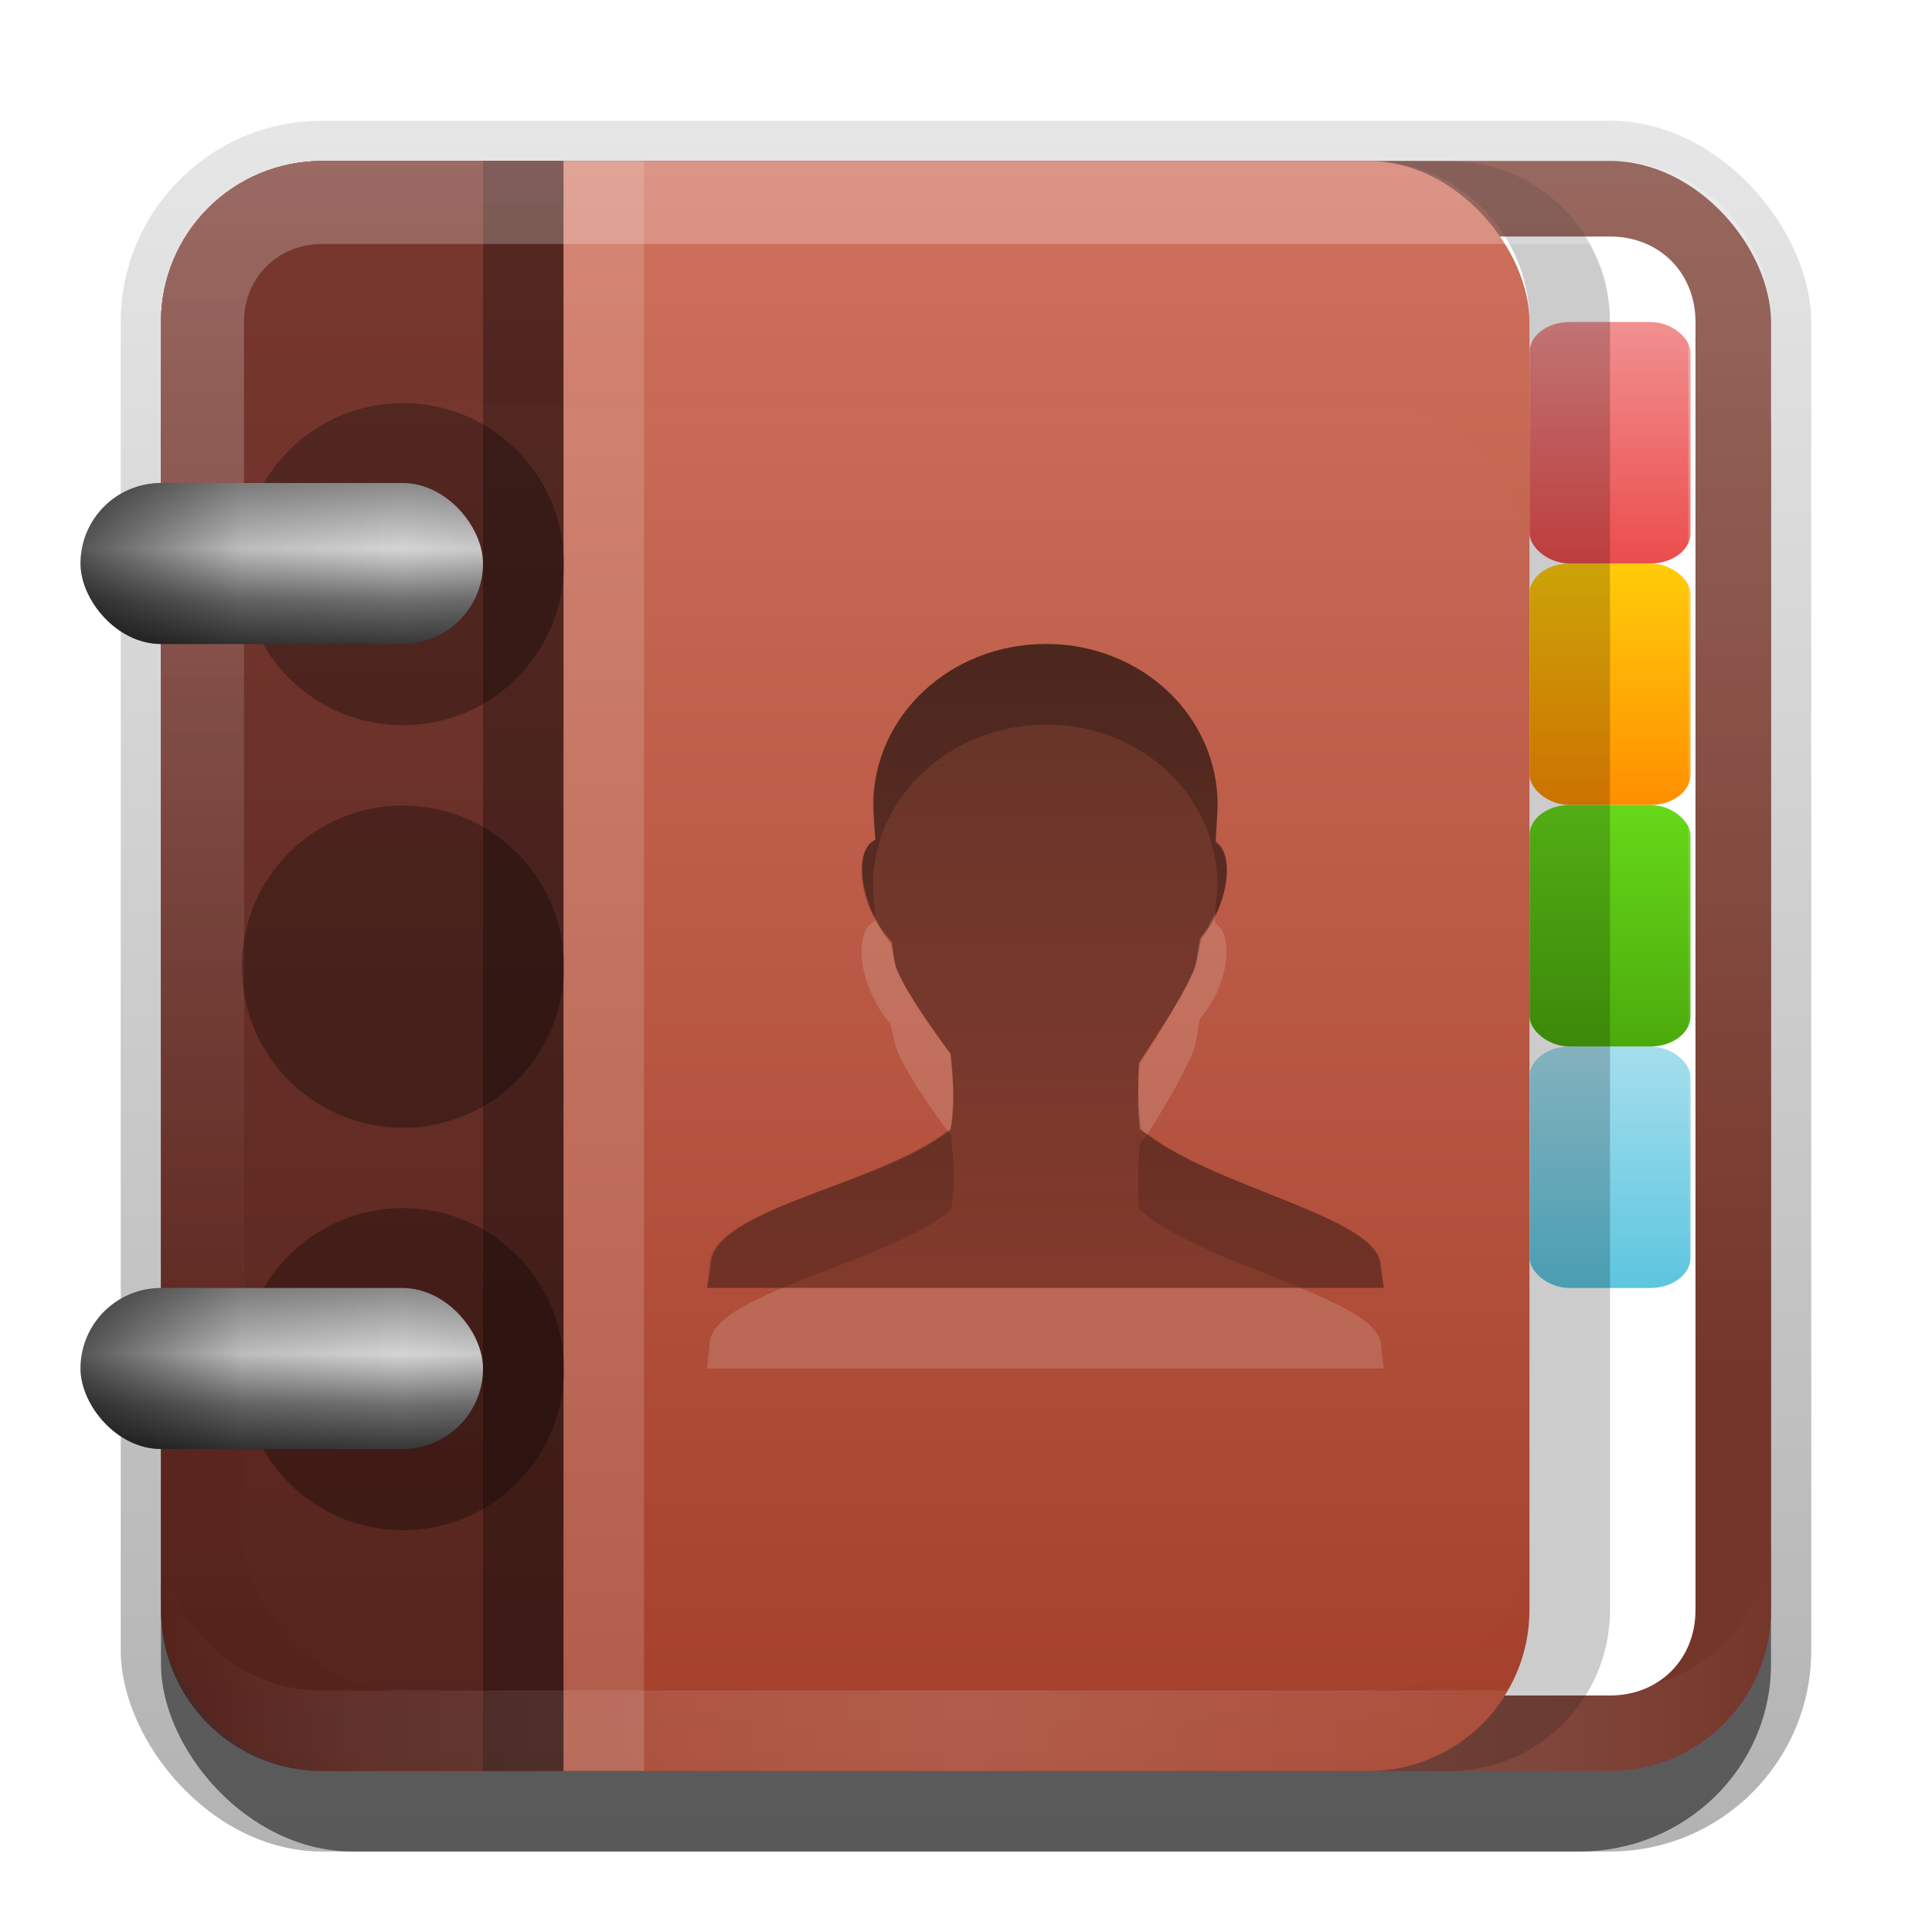 <?xml version="1.0" encoding="UTF-8"?>
<!-- Created with Inkscape (http://www.inkscape.org/) -->
<svg id="svg2" width="24" height="24" version="1.1" xmlns="http://www.w3.org/2000/svg" xmlns:cc="http://creativecommons.org/ns#" xmlns:dc="http://purl.org/dc/elements/1.1/" xmlns:rdf="http://www.w3.org/1999/02/22-rdf-syntax-ns#" xmlns:xlink="http://www.w3.org/1999/xlink">
 <defs id="defs4">
  <linearGradient id="linearGradient3335" x1="11.375" x2="11.375" y1="22" y2="-9.817" gradientUnits="userSpaceOnUse">
   <stop id="stop3330" offset="0"/>
   <stop id="stop3333" stop-opacity="0" offset="1"/>
  </linearGradient>
  <filter id="filter3194" x="-.18" y="-.18" width="1.36" height="1.36" color-interpolation-filters="sRGB">
   <feGaussianBlur id="feGaussianBlur3196" stdDeviation="1.2"/>
  </filter>
  <clipPath id="clipPath2849">
   <rect id="rect2851" x="1" y="1" width="20" height="20" rx="2" ry="2" fill="#fff" fill-rule="evenodd"/>
  </clipPath>
  <linearGradient id="linearGradient3660" x1="5" x2="5" y1="21" y2=".975" gradientTransform="translate(1,-1)" gradientUnits="userSpaceOnUse">
   <stop id="stop3642-6" stop-color="#3f1a17" offset="0"/>
   <stop id="stop3644-2" stop-color="#642a24" offset="1"/>
  </linearGradient>
  <linearGradient id="linearGradient3670" x1="-3.061" x2="-3.061" y1="27.258" y2="7.254" gradientTransform="translate(12.119 -7.258)" gradientUnits="userSpaceOnUse">
   <stop id="stop4003" stop-color="#a23e29" offset="0"/>
   <stop id="stop4005" stop-color="#cf715d" offset="1"/>
  </linearGradient>
  <linearGradient id="linearGradient3745">
   <stop id="stop3747" stop-color="#8a8a8a" offset="0"/>
   <stop id="stop3753" stop-color="#d5d5d5" offset=".41"/>
   <stop id="stop3755" stop-color="#6f6f6f" offset=".727"/>
   <stop id="stop3749" stop-color="#373737" offset="1"/>
  </linearGradient>
  <linearGradient id="linearGradient3761">
   <stop id="stop3763" offset="0"/>
   <stop id="stop3769" stop-opacity=".194" offset=".5"/>
   <stop id="stop3765" stop-opacity="0" offset="1"/>
  </linearGradient>
  <linearGradient id="linearGradient3750" x1="9" x2="9" y1="22" y2="26" gradientTransform="matrix(.5 0 0 .5 -2 -4)" gradientUnits="userSpaceOnUse" xlink:href="#linearGradient3745"/>
  <linearGradient id="linearGradient3752" x1="4" x2="12" y1="24" y2="24" gradientTransform="matrix(.5 0 0 .5 -2 -4)" gradientUnits="userSpaceOnUse" spreadMethod="reflect" xlink:href="#linearGradient3761"/>
  <linearGradient id="linearGradient3812" x1="84" x2="84" y1="44" y2="28" gradientTransform="matrix(.25 0 0 .188 -.75 2.75)" gradientUnits="userSpaceOnUse">
   <stop id="stop3808" stop-color="#4baa0c" offset="0"/>
   <stop id="stop3810" stop-color="#66d819" offset="1"/>
  </linearGradient>
  <linearGradient id="linearGradient3791" x1="83" x2="83" y1="26" y2="9.969" gradientTransform="matrix(.25 0 0 .188 -.75 3.125)" gradientUnits="userSpaceOnUse">
   <stop id="stop3787" stop-color="#ff8e00" offset="0"/>
   <stop id="stop3789" stop-color="#ffcc0a" offset="1"/>
  </linearGradient>
  <linearGradient id="linearGradient3902" x1="84" x2="84" y1="62" y2="45.969" gradientTransform="matrix(.25 0 0 .188 -.75 2.375)" gradientUnits="userSpaceOnUse">
   <stop id="stop3816" stop-color="#5cc5df" offset="0"/>
   <stop id="stop3818" stop-color="#a4deed" offset="1"/>
  </linearGradient>
  <linearGradient id="linearGradient3845" x1="11" x2="21" y1="19.5" y2="19.5" gradientTransform="translate(1,-1)" gradientUnits="userSpaceOnUse" spreadMethod="reflect">
   <stop id="stop3833" stop-color="#fff" offset="0"/>
   <stop id="stop3821" stop-color="#fff" stop-opacity=".498" offset=".75"/>
   <stop id="stop3835" stop-color="#fff" stop-opacity="0" offset="1"/>
  </linearGradient>
  <linearGradient id="linearGradient3892" x1="10" x2="10" y1="1" y2="16" gradientTransform="translate(1,-1)" gradientUnits="userSpaceOnUse">
   <stop id="stop3825" stop-color="#fff" offset="0"/>
   <stop id="stop3829" stop-color="#fff" stop-opacity="0" offset="1"/>
  </linearGradient>
  <linearGradient id="linearGradient4028">
   <stop id="stop4030" stop-opacity=".809" offset="0"/>
   <stop id="stop4032" stop-opacity=".435" offset="1"/>
  </linearGradient>
  <linearGradient id="linearGradient3978" x1="45.622" x2="45.622" y1="40.778" y2="56" gradientTransform="matrix(.526 0 0 .526 -12.241 -15.432)" gradientUnits="userSpaceOnUse" xlink:href="#linearGradient4028"/>
  <linearGradient id="linearGradient3152" x1="45.622" x2="45.622" y1="40.778" y2="56" gradientTransform="matrix(.526 0 0 .526 -12.241 -13.432)" gradientUnits="userSpaceOnUse" xlink:href="#linearGradient4028"/>
  <linearGradient id="linearGradient4003" x1="83" x2="83" y1="26" y2="9.969" gradientTransform="matrix(.25 0 0 .188 -.75 .125)" gradientUnits="userSpaceOnUse">
   <stop id="stop3748" stop-color="#ec4c4c" offset="0"/>
   <stop id="stop3751" stop-color="#f19090" offset="1"/>
  </linearGradient>
 </defs>
 <g id="layer1" transform="translate(0,2)">
  <g id="g3337" transform="translate(1,-1)">
   <rect id="rect3371" x=".5" y=".5" width="21" height="21.5" rx="2.5" ry="2.5" fill="url(#linearGradient3335)" opacity=".3"/>
   <rect id="rect2553" x="1" y="2" width="20" height="20" rx="2.381" ry="2.326" opacity=".5"/>
  </g>
  <rect id="rect3712" x="2" width="20" height="20" rx="2" ry="2" fill="#75362a" fill-rule="evenodd"/>
  <path id="path3716" transform="translate(1,-1)" d="m3 1.938c-0.612 0-1.062 0.45-1.062 1.062v16c0 0.612 0.45 1.062 1.062 1.062h16c0.612 0 1.062-0.45 1.062-1.062v-16c0-0.612-0.45-1.062-1.062-1.062h-16z" fill="#fff" fill-rule="evenodd"/>
  <rect id="rect3173" x="2" width="17" height="20" rx="2" ry="2" fill="url(#linearGradient3670)" fill-rule="evenodd"/>
  <path id="rect3648" d="m4 0c-1.108 0-2 0.892-2 2v16c0 1.108 0.892 2 2 2h3v-20h-3z" fill="url(#linearGradient3660)" opacity=".8"/>
  <rect id="rect3662" x="7" width="1" height="20" fill="#fff" opacity=".15"/>
  <rect id="rect3664" x="6" width="1" height="20" opacity=".3"/>
  <rect id="rect3779" x="19" y="11" width="2" height="3" rx=".5" ry=".375" color="#000000" fill="url(#linearGradient3902)"/>
  <rect id="rect3775" x="19" y="5" width="2" height="3" rx=".5" ry=".375" color="#000000" fill="url(#linearGradient3791)"/>
  <rect id="rect3777" x="19" y="8" width="2" height="3" rx=".5" ry=".375" color="#000000" fill="url(#linearGradient3812)"/>
  <rect id="rect4001" x="19" y="2" width="2" height="3" rx=".5" ry=".375" color="#000000" fill="url(#linearGradient4003)"/>
  <path id="rect3718" d="m17 0c1.108 0 2 0.892 2 2v16c0 1.108-0.892 2-2 2h1c1.108 0 2-0.892 2-2v-16c0-1.108-0.892-2-2-2h-1z" fill-rule="evenodd" opacity=".2"/>
  <path id="rect3050" d="m4 0c-1.108 0-2 0.892-2 2v16c0 1.108 0.892 2 2 2h16c1.108 0 2-0.892 2-2v-16c0-1.108-0.892-2-2-2h-16zm0 1.031h16c0.55 0 0.969 0.419 0.969 0.969v16c0 0.55-0.419 0.969-0.969 0.969h-16c-0.55 0-0.969-0.419-0.969-0.969v-16c0-0.55 0.419-0.969 0.969-0.969z" fill="url(#linearGradient3892)" fill-rule="evenodd" opacity=".25"/>
  <path id="path3235" d="m4 20c-1.108 0-2-0.892-2-2v-1c0 1.108 0.892 2 2 2h16c1.108 0 2-0.892 2-2v1c0 1.108-0.892 2-2 2h-16z" fill="url(#linearGradient3845)" fill-rule="evenodd" opacity=".15"/>
 </g>
 <g id="layer2" transform="translate(0,2)">
  <rect id="rect2410" x="3" y="3" width="16" height="16" rx="2" ry="2" clip-path="url(#clipPath2849)" fill="#fff" filter="url(#filter3194)" opacity=".1"/>
 </g>
 <g id="layer3" transform="translate(0,2)">
  <g id="g3745" transform="translate(1,-3)">
   <path id="path3771" transform="matrix(.667 0 0 .667 -5.333 -8)" d="m17 24c0 1.657-1.343 3-3 3s-3-1.343-3-3 1.343-3 3-3 3 1.343 3 3z" opacity=".3"/>
   <rect id="rect3733" y="7" width="5" height="2" rx="1" ry="1" fill="url(#linearGradient3750)"/>
   <rect id="rect3759" y="7" width="5" height="2" rx="1" ry="1" fill="url(#linearGradient3752)" opacity=".6"/>
  </g>
  <g id="g3754" transform="translate(1 2)">
   <path id="path3756" transform="matrix(.667 0 0 .667 -5.333 -8)" d="m17 24c0 1.657-1.343 3-3 3s-3-1.343-3-3 1.343-3 3-3 3 1.343 3 3z" opacity=".3"/>
   <rect id="rect3758" y="7" width="5" height="2" rx="1" ry="1" fill="url(#linearGradient3750)"/>
   <rect id="rect3760" y="7" width="5" height="2" rx="1" ry="1" fill="url(#linearGradient3752)" opacity=".6"/>
  </g>
  <g id="g3766" transform="translate(1,7)">
   <path id="path3768" transform="matrix(.667 0 0 .667 -5.333 -8)" d="m17 24c0 1.657-1.343 3-3 3s-3-1.343-3-3 1.343-3 3-3 3 1.343 3 3z" opacity=".3"/>
   <rect id="rect3770" y="7" width="5" height="2" rx="1" ry="1" fill="url(#linearGradient3750)"/>
   <rect id="rect3772" y="7" width="5" height="2" rx="1" ry="1" fill="url(#linearGradient3752)" opacity=".6"/>
  </g>
  <path id="path3159" d="m12.987 6c-1.186 0-2.136 0.893-2.136 2 0.003 0.118 0.011 0.288 0.023 0.432-0.203 0.086-0.218 0.481-0.045 0.886 0.068 0.161 0.155 0.284 0.25 0.386 0.023 0.114 0.017 0.165 0.045 0.295 0.079 0.238 0.393 0.705 0.682 1.091 0.028 0.296 0.058 0.595 0 0.932-0.833 0.691-2.981 0.989-2.977 1.704l-0.045 0.273h8.409l-0.045-0.273c-0.003-0.613-2.154-0.989-2.977-1.704-0.033-0.274-0.04-0.548-0.023-0.818 0.264-0.407 0.616-0.939 0.705-1.204 0.032-0.134 0.043-0.225 0.068-0.341 0.079-0.096 0.146-0.204 0.205-0.341 0.164-0.385 0.153-0.753-0.023-0.864 0.01-0.155 0.018-0.32 0.023-0.455 0-1.107-0.95-2-2.136-2z" enable-background="new" fill="url(#linearGradient3978)" opacity=".6"/>
  <path id="path3146" transform="translate(0,-2)" d="m13 8c-1.186 0-2.156 0.893-2.156 2 0.003 0.118 0.02 0.294 0.031 0.438-0.203 0.086-0.235 0.469-0.062 0.875 0.016 0.038 0.044 0.06 0.062 0.094-0.01-0.137-0.029-0.297-0.031-0.406 0-1.107 0.97-2 2.156-2 1.186 0 2.125 0.893 2.125 2-0.003 0.099-0.025 0.228-0.031 0.344 0.006-0.014 0.025-0.017 0.031-0.031 0.164-0.385 0.144-0.733-0.031-0.844 0.01-0.155 0.027-0.335 0.031-0.469 0-1.107-0.939-2-2.125-2zm-1.219 6.062c-0.855 0.673-2.972 0.949-2.969 1.656l-0.031 0.281h0.938c0.692-0.295 1.61-0.567 2.094-0.969 0.058-0.337 0.028-0.641 0-0.938-0.009-0.011-0.023-0.02-0.031-0.031zm2.469 0.031c-0.028 0.043-0.067 0.084-0.094 0.125-0.017 0.27-0.033 0.538 0 0.812 0.459 0.399 1.318 0.681 2 0.969h1.031l-0.031-0.281c-0.003-0.593-2.032-0.952-2.906-1.625z" enable-background="new" fill="url(#linearGradient3152)" opacity=".3"/>
  <path id="path3155" transform="translate(0,-2)" d="m15.094 11.344c-0.054 0.117-0.117 0.227-0.188 0.312-0.025 0.116-0.031 0.209-0.062 0.344-0.088 0.265-0.424 0.812-0.688 1.219-0.017 0.27-0.033 0.538 0 0.812 0.026 0.022 0.066 0.041 0.094 0.062 0.25-0.385 0.514-0.855 0.594-1.094 0.032-0.134 0.038-0.228 0.062-0.344 0.079-0.096 0.161-0.207 0.219-0.344 0.164-0.385 0.144-0.733-0.031-0.844 0.003-0.041-0.002-0.083 0-0.125zm-4.219 0.094c-0.203 0.086-0.235 0.469-0.062 0.875 0.068 0.161 0.155 0.304 0.25 0.406 0.023 0.114 0.034 0.151 0.062 0.281 0.077 0.231 0.374 0.684 0.656 1.062 0.011-0.008 0.021-0.023 0.031-0.031 0.058-0.337 0.028-0.641 0-0.938-0.289-0.386-0.608-0.855-0.688-1.094-0.028-0.13-0.039-0.167-0.062-0.281-0.067-0.072-0.132-0.182-0.188-0.281zm-1.156 4.562c-0.499 0.213-0.908 0.419-0.906 0.719l-0.031 0.281h8.406l-0.031-0.281c-0.002-0.271-0.459-0.49-1-0.719h-6.438z" enable-background="new" fill="#fff" opacity=".15"/>
 </g>
</svg>
